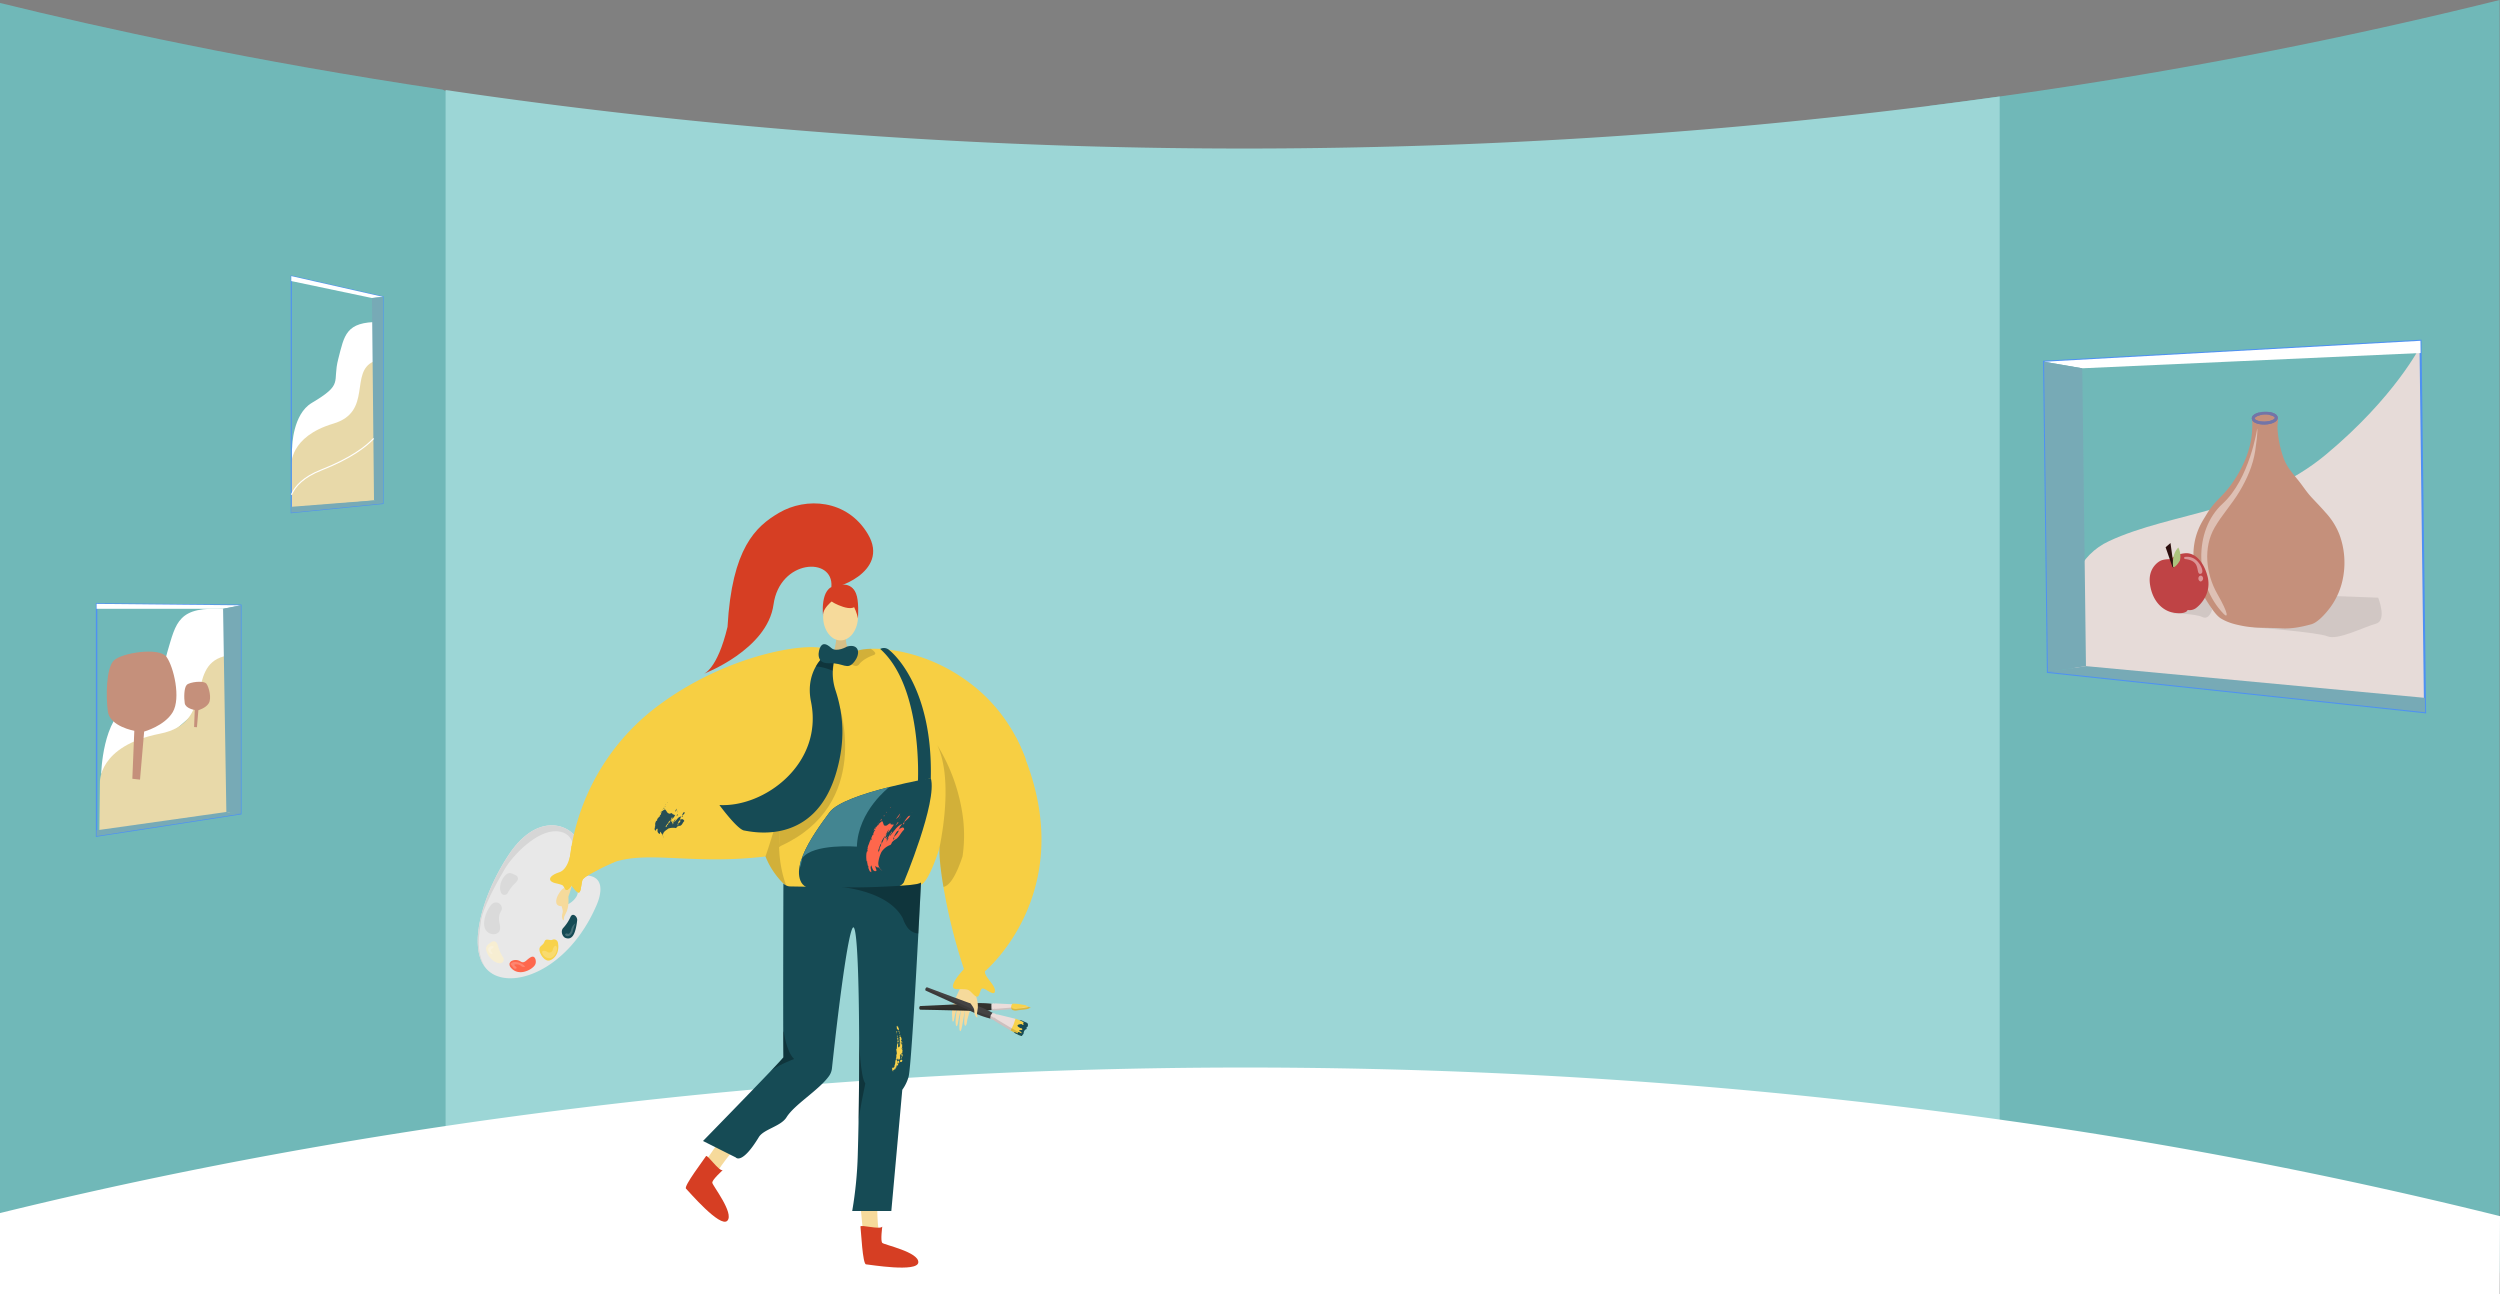 <svg xmlns="http://www.w3.org/2000/svg" xmlns:xlink="http://www.w3.org/1999/xlink" width="1366" height="707.17" viewBox="0 0 1366 707.17"><rect x="0" y="0" width="1366" height="707.17" fill="#808080" stroke="none"/><defs><style>.a,.ab,.ag,.ai,.ak,.an,.as{fill:none;}.b{fill:#70b8b8;}.c{fill:#9cd6d6;}.ao,.d,.h{fill:#fff;}.e,.g{fill:#f6da9b;}.f{fill:#d63e23;}.g{fill-rule:evenodd;}.h{opacity:0.2;}.i{fill:#e8e8e8;}.j{fill:#164b55;}.k{fill:#f8d24b;}.l{fill:#fe674c;}.m{fill:#f7eed2;}.n{opacity:0.06;}.o{clip-path:url(#a);}.p{fill:#d6d6d6;}.q{fill:#33322e;}.r{fill:#ebdddb;}.s{fill:#ca7740;}.t{fill:#e5d7d1;opacity:0.31;mix-blend-mode:overlay;isolation:isolate;}.u,.w{opacity:0.13;}.v{fill:#444343;}.x{fill:#d6bf87;}.y{fill:#f7cf43;}.z{fill:#438591;}.aa{opacity:0.15;}.ab{stroke:#f8d24b;stroke-linecap:round;stroke-linejoin:round;}.ac{fill:#274e55;}.ad,.ae{opacity:0.3;}.af{fill:#e8d9a9;}.ag,.ak,.as{stroke:#4e91f2;}.ag,.ai,.ak,.an,.as{stroke-miterlimit:10;}.ag,.ai{stroke-width:0.623px;}.ah{fill:#77aab6;}.ai{stroke:#fff;}.aj{fill:#c5907b;}.ak{stroke-width:0.797px;}.al{fill:#e6dbd8;}.am{fill:#d1c7c4;}.an{stroke:#7275a8;stroke-width:1.597px;}.ao{opacity:0.43;}.ap{fill:#bf4345;}.aq{fill:#2c0e0d;}.ar{fill:#acc37d;}.as{stroke-width:1.145px;}</style><clipPath id="a"><path class="a" d="M277.928,2981.036c-14.133,21.283-23.4,51.62-11.342,63.063s43.815.519,59.314-35.483c0,0,7.53-15.716-5.478-16.329s-.963-15.583-6.837-22.241S292.059,2959.755,277.928,2981.036Zm37.156,18.168c2.231,3.051-1.607,7.128-4.147,8.473-1.546.82-4.483,2.018-6.132.845s-1.026-4.535,1.684-7.934S313.96,2997.666,315.084,2999.2Z"/></clipPath></defs><g transform="translate(0 -2513.915)"><path class="b" d="M0,2515.535v705.55l.04-.01,242.19-67.58,1.24-.24,31.75-6.02-.07-22.59-1.56-535.5-30.12-25.56-1.79-.74C137.8,2547.345,55.69,2529.215,0,2515.535Z"/><path class="b" d="M1049.71,2578.555l15.68,543.41.37,12.96,26.87,6.66,273.17,67.74v-695.41a2644.974,2644.974,0,0,1-273.17,52.72q-18.765,2.625-38.35,5.11Z"/><path class="c" d="M243.47,2563.1v596.43h849.16v-592.9q-18.765,2.625-38.35,5.11a2967.371,2967.371,0,0,1-303.27,22.49A2992.68,2992.68,0,0,1,243.47,2563.1Z"/><path class="d" d="M0,3176.735v44.35l.04-.01H1365.83l.17-42.66c-.07-.02-.13-.03-.2-.05a2639.663,2639.663,0,0,0-270.5-52.34c-.88-.13-1.77-.25-2.67-.38q-8.2-1.155-16.56-2.27h-.01q-5.3-.72-10.67-1.41-36.315-4.74-75.4-8.83c-72.92-7.57-152.85-13.1-238.98-15.1a3023.356,3023.356,0,0,0-305.62,8.34q-9.915.765-19.68,1.6-12.63,1.065-25.01,2.23c-1.78.16-3.56.33-5.33.5-1.08.1-2.16.2-3.24.31-.46.04-.92.09-1.38.13-40.8,3.95-79.39,8.54-115.6,13.5q-16.155,2.2-31.68,4.53C138.74,3144.715,56.01,3162.975,0,3176.735Z"/><path class="e" d="M400.683,3142.463s-13.294,15.5-11.391,19.183c3.383,6.636,17.839,31.187-3.5,10.554-12.24-9.074-9.2-10.96-7.532-13.319,1.363-1.927,11.519-16.714,15.19-22.061l1.319-1.921Z"/><path class="f" d="M385.76,3145.638c.725-1.14,6.948,8.284,9.129,7.66,0,0-5.851,5.295-5.724,6.821s12.155,16.735,8.242,20.813-21.224-16.235-22.578-17.545S384.335,3147.878,385.76,3145.638Z"/><path class="g" d="M313.735,2991.507c-.294.789-1.681,10.516-4.232,14.332s-6.7,9.245-7.67,11.5c-1.135,2.653-2.433,2.5-1.367-.749a45.055,45.055,0,0,1,2.982-6.953c.274-.367-1.29,2.2-2.807,5.135-1.613,3.122-3.21,6.631-3.794,6.378-1.131-.491,3.034-9.872,3.987-11.348a44.067,44.067,0,0,0-2.466,3.927c-1.021,1.847-1.949,4.159-2.579,4.251-.992.145.714-5.229,2.979-8.978-.062-.147-1.115.8-3.506,5.436-.24.466-1.236,1.339-.782-.455.956-3.776,1.089-5.47,4.192-9.551,3.025-3.98,7.3-7.616,8.624-11.167Z"/><path class="h" d="M314.257,3015.129a5.362,5.362,0,0,0-2.287,3.409c-.432,1.6-1.134,2.659-2.019,2.2s-2.114.6-.634,1.236,3.163-.882,3.507-2.573A29.561,29.561,0,0,1,314.257,3015.129Z"/><path class="i" d="M312.083,2998.044a2.172,2.172,0,0,1,.26.01,1.491,1.491,0,0,1,.21.02c-.07-.09-.12-.17-.16-.23-.06-.09-.09-.13-.09-.13S312.223,2997.844,312.083,2998.044Zm-45.5,46.06c12.06,11.44,43.82.51,59.32-35.49,0,0,7.27-15.17-4.83-16.28-.21-.02-.43-.04-.65-.05-10.1-.47-5.1-9.6-5.1-16.77a7.927,7.927,0,0,0-1.74-5.47l-.02-.02c-5.88-6.64-21.51-10.25-35.64,11.01C263.793,3002.314,254.533,3032.654,266.583,3044.1Zm49.15-42.61c-.17,2.54-2.86,5.16-4.8,6.18q-.165.09-.36.18a10.787,10.787,0,0,1-3.23,1.09,4.6,4.6,0,0,1-.52.06,3.129,3.129,0,0,1-2.02-.48c-1.64-1.17-1.02-4.54,1.69-7.94a6.448,6.448,0,0,1,1.95-1.66,6.816,6.816,0,0,1,3.64-.88,2.172,2.172,0,0,1,.26.01,1.491,1.491,0,0,1,.21.02,3.6,3.6,0,0,1,2.53,1.13A3.276,3.276,0,0,1,315.733,3001.494Z"/><path class="j" d="M315.372,3016.79c.228-1.929-2.371-4.492-3.617-1.929a22.147,22.147,0,0,1-3.969,6.041c-1.727,1.854-.35,4.919,1.131,5.477C312.5,3027.728,314.444,3024.663,315.372,3016.79Z"/><path class="k" d="M304.851,3028.992a2.174,2.174,0,0,0-3.012-1.592c-1.333.708-3.586-1.172-4.342,1.053s-2.99,2.181-2.751,4.562,2.656,5.816,4.907,5.76S306.09,3035.4,304.851,3028.992Z"/><path class="l" d="M291.909,3041.733a4.7,4.7,0,0,0,.584-.932c.739-1.576.013-5.158-2.392-3.912-2.6,1.346-3.484,3.975-5.916,2.208a4.911,4.911,0,0,0-4.276-.277,2.367,2.367,0,0,0-1.513,1.634,2.93,2.93,0,0,0,.908,2.381c2.162,2.443,5.36,2.8,8.3,1.669A10.26,10.26,0,0,0,291.909,3041.733Z"/><path class="h" d="M314.388,3018.454a5.359,5.359,0,0,0-2.286,3.41c-.433,1.6-1.135,2.658-2.02,2.2s-2.113.6-.634,1.236,3.163-.882,3.508-2.573A29.462,29.462,0,0,1,314.388,3018.454Z"/><path class="h" d="M304.081,3031.1c.977,1.825-1.015,6.5-4.013,6.369s-4.232-3.09-3.755-3.67,1.711-.506,2.872.334a1.968,1.968,0,0,0,2.842-1.143C301.986,3032.234,303.346,3029.726,304.081,3031.1Z"/><path class="m" d="M272.836,3040.234a2.137,2.137,0,0,0,1.663-.421,2.089,2.089,0,0,0,.442-2.714,20.813,20.813,0,0,1-2.541-5.313c-.392-1.365-.771-3.448-2.541-3.564a3.561,3.561,0,0,0-2.174,1.055,6.422,6.422,0,0,0-1.627,1.406,3.183,3.183,0,0,0-.364,2.417C266.36,3036.272,269.465,3039.837,272.836,3040.234Z"/><path class="n" d="M273.672,3001.473a2.136,2.136,0,0,0,1.163,1.261,2.09,2.09,0,0,0,2.6-.906,20.822,20.822,0,0,1,3.457-4.768c1.013-1,2.663-2.323,1.92-3.934-.345-.749-1.216-1.061-1.964-1.408a6.461,6.461,0,0,0-2.012-.758,3.18,3.18,0,0,0-2.3.833C274.064,2993.891,272.413,2998.322,273.672,3001.473Z"/><path class="n" d="M271.245,3024.12c1.628-.86,2.578-1.788,1.65-6.073s.991-6.194,1.237-7.06a3.225,3.225,0,0,0-5.808-2.559c-2.734,3.311-5.121,9.907-3.006,13.459A5.058,5.058,0,0,0,271.245,3024.12Z"/><g class="o"><path class="p" d="M320.434,2990.154s-6.419-.54-6.558-5.1,1.293-16.334-9.631-16.937-23.965,13.124-28.324,20.422-12.563,22.154-13.221,29.306-6.2,25.775,15.808,35.365L238,3029.192s34.953-56.8,35.383-57.349,26.708-16.421,28.037-16.439,18.766,10.032,19.82,12.736S320.434,2990.154,320.434,2990.154Z"/></g><path class="h" d="M280.779,3039.588c-.7.059-2.435.914-1.442,1.668s1.3,2.5,2.655,1.881-2.237-1.958-.457-2.267a4.144,4.144,0,0,1,3.517,1.1c.251.346,2.249.559,1.642-.166A7.343,7.343,0,0,0,280.779,3039.588Z"/><path class="h" d="M268.719,3035.283c-1.064-.066-2.574-2.208-1.7-3.485s2.5-1.016,2.626-.65-.242.887-.925,1.168a1.014,1.014,0,0,0-.27,1.555C268.789,3034.057,269.519,3035.333,268.719,3035.283Z"/><path class="g" d="M310.541,3003.845s.72,5.564-1.495,9.36c-1.317,2.257-.774,2.619-.9,3.084-.421,1.54-1.637-1.267-.8-3.409.683-1.741-1.057-4.433-.884-5.672s1.272-4.477,2.1-4.834S310.541,3003.845,310.541,3003.845Z"/><path class="g" d="M532.222,3044.011c-.052.841,1.457,10.549.13,14.943s-3.718,10.8-3.984,13.237c-.312,2.869-1.6,3.1-1.526-.318a45.043,45.043,0,0,1,.826-7.52c.155-.431-.594,2.479-1.188,5.73-.633,3.457-1.137,7.279-1.769,7.208-1.226-.14.023-10.328.505-12.017a44.076,44.076,0,0,0-1.214,4.475c-.439,2.064-.652,4.546-1.227,4.818-.907.428-.842-5.211.231-9.457-.1-.122-.832,1.094-1.768,6.222-.094.516-.792,1.642-.881-.206-.186-3.891-.553-5.551,1.225-10.359,1.733-4.689,4.759-9.413,4.993-13.2Z"/><path class="q" d="M541.567,3062.334l.329.006.027,1.533h0v.222l.005.235h0l.011,1.428-.328.014a49.31,49.31,0,0,1-8.523.591c-2.953-.259-30.141-.761-30.141-.761s-.4.02-.564-.537a1.408,1.408,0,0,1-.012-.9c.145-.561.551-.551.551-.551s27.165-1.209,30.111-1.544A53.2,53.2,0,0,1,541.567,3062.334Z"/><path class="r" d="M542.169,3062.344a.111.111,0,0,0,.179.056.915.915,0,0,1,.755-.282c.226,0,.354.413.515.2s.676-.116.676-.116,8.609.45,8.779.428.145.1.145.1c.01.291.016,1.108.017,1.251,0,.125.019.912.017,1.206,0,0,.029.126-.143.109s-8.766.706-8.766.706-.511.114-.678-.1-.284.208-.51.211a.914.914,0,0,1-.762-.262.111.111,0,0,0-.178.06.38.38,0,0,1-.345.218,11.181,11.181,0,0,1-.111-1.794h0s0-.078,0-.2,0-.2,0-.2h0a11.205,11.205,0,0,1,.064-1.8A.385.385,0,0,1,542.169,3062.344Z"/><path class="s" d="M563.427,3066.795c.149-.056.061-.083,0,0Z"/><path class="k" d="M553.358,3062.3a2.31,2.31,0,0,0-.295,3.335,3.92,3.92,0,0,0,2.785.338c1.9-.3,4.962-.481,5.748-.811a7.868,7.868,0,0,0,1.75-.939l.006-.008a1.523,1.523,0,0,1-.269.067.83.83,0,0,1-.724-.128.7.7,0,0,0-.069-.027c-.134-.051-.312-.134-.493-.22-.213-.1-.431-.208-.581-.267a2.129,2.129,0,0,0-.71-.082s-.1-.171.29-.176a4.318,4.318,0,0,1,.569.02,7.42,7.42,0,0,1-.835-.2c-.209-.079-1.851-.35-3.283-.567A22.748,22.748,0,0,0,553.358,3062.3Z"/><path class="t" d="M553.5,3064.445c.227.277,1.429.345,2.771.468a15.728,15.728,0,0,0,3.9-.443,5.875,5.875,0,0,0,1.654-.491c-.02-.01-.044-.018-.068-.028-.135-.05-.312-.134-.493-.219-.756.16-2.4.475-3.521.77A16.894,16.894,0,0,1,553.5,3064.445Z"/><path class="a" d="M541.567,3062.334l.213,0c.009-.122.021-.2.038-.2a.385.385,0,0,1,.351.209.111.111,0,0,0,.179.056.915.915,0,0,1,.755-.282c.226,0,.354.413.515.2s.676-.116.676-.116,7.771.406,8.692.428a.861.861,0,0,1,.372-.324,22.748,22.748,0,0,1,3.889.338c1.432.217,3.074.488,3.283.567a7.42,7.42,0,0,0,.835.2,4.318,4.318,0,0,0-.569-.02c-.39.005-.29.176-.29.176a2.129,2.129,0,0,1,.71.082c.15.059.368.166.581.267.181.086.359.169.493.22a.7.7,0,0,1,.069.027.83.83,0,0,0,.724.128,1.523,1.523,0,0,0,.269-.067l-.006.008a7.868,7.868,0,0,1-1.75.939c-.786.33-3.851.508-5.748.811a3.92,3.92,0,0,1-2.785-.338,2.769,2.769,0,0,1-.228-.325c-1.49.1-8.492.691-8.492.691s-.511.114-.678-.1-.284.208-.51.211a.914.914,0,0,1-.762-.262.11.11,0,0,0-.177.06.383.383,0,0,1-.346.218.975.975,0,0,1-.058-.369l-.2.008a49.31,49.31,0,0,1-8.523.591c-2.953-.259-30.141-.761-30.141-.761s-.4.02-.564-.537a1.408,1.408,0,0,1-.012-.9c.145-.561.551-.551.551-.551s27.165-1.209,30.111-1.544A53.2,53.2,0,0,1,541.567,3062.334Z"/><path class="a" d="M563.352,3064.219c.061-.083.149-.056,0,0Z"/><path class="p" d="M552.824,3064.6"/><path class="u" d="M502.359,3064.194c.16.557.565.536.565.536s27.188.5,30.141.761a49.226,49.226,0,0,0,8.522-.59l.2-.009a.971.971,0,0,0,.057.37.386.386,0,0,0,.346-.218.111.111,0,0,1,.177-.061.913.913,0,0,0,.762.262c.226,0,.344-.422.51-.21s.679.1.679.1,7-.589,8.491-.692a2.721,2.721,0,0,0,.228.326,3.929,3.929,0,0,0,2.786.338c1.9-.3,4.961-.481,5.747-.811.172-.072.35-.152.522-.234.067.03.129.056.184.077.024.01.048.017.068.027a.831.831,0,0,0,.724.129,1.585,1.585,0,0,0,.27-.068l-.006.008a7.9,7.9,0,0,1-1.751.939c-.786.331-3.85.509-5.747.811a3.919,3.919,0,0,1-2.785-.338,2.846,2.846,0,0,1-.229-.325c-1.489.1-8.491.691-8.491.691s-.511.114-.678-.1-.285.208-.51.211a.915.915,0,0,1-.763-.262.11.11,0,0,0-.177.061.386.386,0,0,1-.346.218,1,1,0,0,1-.057-.37l-.2.009a49.253,49.253,0,0,1-8.522.59c-2.953-.259-30.141-.761-30.141-.761s-.4.02-.564-.537a1.77,1.77,0,0,1-.081-.449,1.793,1.793,0,0,1,.066-.441Z"/><path class="v" d="M542.279,3067.3l.3.133-.571,1.4h0l-.085.2-.088.215h0l-.546,1.3-.3-.115a48.761,48.761,0,0,1-7.974-2.781c-2.583-1.385-27.095-12.427-27.095-12.427s-.376-.139-.3-.707a1.71,1.71,0,0,1,.1-.44,1.731,1.731,0,0,1,.238-.384c.35-.453.715-.286.715-.286s25.158,9.477,27.965,10.319A52.69,52.69,0,0,1,542.279,3067.3Z"/><path class="k" d="M555.175,3070.684c-.524-.131-1.207-.244-1.207-.244l-2.2,6.266s1.813.961,2.119,1.2a39.816,39.816,0,0,0,3.663,1.819c.279.088.332.285.663-.19.063-.09.135-.2.222-.345.013-.022.027-.045.038-.068a8.708,8.708,0,0,0,.758-1.658l-1.159-.478,1.237.342s.336-.846.414-1-.339-.547-.731-.708-1.685-.442-1.771-.52a16.454,16.454,0,0,1,1.963.43c.286.084.754.277.754.277s.117-.29.267-.652h0c.048-.117.1-.242.152-.368.2-.483.4-.971.437-1.054a2.8,2.8,0,0,0,.11-.684s-1.443-.7-1.931-.916S555.7,3070.815,555.175,3070.684Z"/><path class="r" d="M553.78,3073.767c0,.006.006.01,0,.014s-.022.05-.043.095-.029.081-.036.1-.006.006-.013.007c-.342.718-1.464,2.986-1.464,2.986s-1.592-.921-1.811-1.058-5.308-3.19-5.795-3.483a10.869,10.869,0,0,1-1.53-1.068c-.277-.274-.1-.073-.659-.18a1.547,1.547,0,0,1-.838-.61,1.141,1.141,0,0,1-.562-.083,11.834,11.834,0,0,1,.276-1.72l.017-.042a11.878,11.878,0,0,1,1.019-1.413,1.141,1.141,0,0,1,.457.337,1.548,1.548,0,0,1,1.023.16c.475.322.205.336.595.337a10.952,10.952,0,0,1,1.838.324c.551.136,6.312,1.564,6.563,1.622s2.029.529,2.029.529S554.044,3073.017,553.78,3073.767Z"/><path class="t" d="M555.857,3077.518s1.411,1.221,2.355,2.022c.063-.09.135-.2.222-.345.013-.022.027-.045.038-.068Z"/><path class="a" d="M558.973,3072.135c.488.217,1.931.916,1.931.916a2.8,2.8,0,0,1-.11.684c-.038.083-.24.571-.437,1.054-.054.126-.1.251-.152.368h0c-.15.362-.267.652-.267.652s-.468-.193-.754-.277a16.454,16.454,0,0,0-1.963-.43c.086.078,1.38.358,1.771.52s.807.553.731.708-.414,1-.414,1l-1.237-.342,1.159.478a8.708,8.708,0,0,1-.758,1.658c-.011.023-.025.046-.038.068-.087.142-.159.255-.222.345-.331.475-.384.278-.663.19a39.816,39.816,0,0,1-3.663-1.819c-.206-.164-1.094-.653-1.653-.955l-.006.011-.329-.191-.131-.07,0-.005c-.488-.283-1.209-.7-1.352-.792-.219-.136-5.308-3.19-5.795-3.483a10.869,10.869,0,0,1-1.53-1.068c-.277-.274-.1-.073-.659-.18a1.547,1.547,0,0,1-.838-.61,1.141,1.141,0,0,1-.562-.083.059.059,0,0,1-.009-.03l-.044-.016a48.761,48.761,0,0,1-7.974-2.781c-2.583-1.385-27.095-12.427-27.095-12.427s-.376-.139-.3-.707a1.71,1.71,0,0,1,.1-.44,1.731,1.731,0,0,1,.238-.384c.35-.453.715-.286.715-.286s25.158,9.477,27.965,10.319a52.69,52.69,0,0,1,7.652,3.563l.05.022.016-.008a.591.591,0,0,1,.2.107l.026.012,0,.006c.121.087.238.19.229.213a1.537,1.537,0,0,1,1.023.159c.475.322.205.336.595.337a10.952,10.952,0,0,1,1.838.324c.551.136,6.312,1.564,6.563,1.622.2.047,1.4.361,1.851.482.167.034.342.072.5.112C555.7,3070.815,558.485,3071.917,558.973,3072.135Z"/><g class="w"><path d="M559.661,3076.188l-1.075-.445.9.25A1.076,1.076,0,0,1,559.661,3076.188Z"/><path d="M560.215,3075.13l-.026.065v0c-.149.361-.267.651-.267.651h0C560.012,3075.614,560.15,3075.276,560.215,3075.13Z"/><path d="M559.507,3074.375c-.391-.161-1.686-.441-1.771-.519a16.7,16.7,0,0,1,1.962.429c.277.082.724.265.752.277l-.109.265c-.035.08-.067.159-.1.237C560.28,3074.9,559.883,3074.531,559.507,3074.375Z"/><path d="M560.8,3073.705a.376.376,0,0,1-.026.068l-.048.113Z"/><path d="M506.426,3053.984s24.512,11.042,27.1,12.426a48.7,48.7,0,0,0,7.975,2.782l.043.016a.049.049,0,0,0,.01.03,1.135,1.135,0,0,0,.561.083,1.551,1.551,0,0,0,.838.61c.563.106.383-.094.659.18a10.929,10.929,0,0,0,1.531,1.068c.486.293,5.576,3.347,5.795,3.483.142.089.863.508,1.351.792l0,0,.131.07.33.191.005-.011c.559.3,1.448.791,1.653.955a40.063,40.063,0,0,0,3.663,1.819c.279.087.332.285.663-.19.063-.09.136-.2.222-.345.014-.023.027-.045.039-.068.076-.129.145-.256.21-.379l.016.007a8.758,8.758,0,0,1-.757,1.657c-.012.023-.025.046-.039.068-.086.142-.159.255-.222.345-.331.475-.384.278-.663.19a39.816,39.816,0,0,1-3.663-1.819c-.205-.164-1.094-.653-1.653-.955l-.005.011-.33-.191-.131-.07,0,0c-.488-.283-1.209-.7-1.351-.791-.219-.137-5.309-3.191-5.795-3.483a11.011,11.011,0,0,1-1.531-1.068c-.276-.275-.1-.074-.659-.181a1.552,1.552,0,0,1-.838-.61,1.121,1.121,0,0,1-.561-.083c-.005,0-.008-.014-.01-.03l-.043-.016a48.76,48.76,0,0,1-7.975-2.781c-2.583-1.385-27.1-12.427-27.1-12.427s-.376-.139-.3-.707a1.387,1.387,0,0,1,.34-.824.981.981,0,0,1,.192-.191A.537.537,0,0,0,506.426,3053.984Z"/><path d="M559.714,3076.317a.109.109,0,0,1-.008.052c-.013.026-.034.074-.059.132C559.676,3076.425,559.7,3076.363,559.714,3076.317Z"/><path d="M559.443,3077c-.082.2-.151.376-.151.376l-.024-.007C559.333,3077.234,559.392,3077.11,559.443,3077Z"/></g><path class="j" d="M557.164,3071.407s2.554.949,2.106,1.46-.132.542.057.769-.135.17-.483.262-.32-.515-.987-.407a7.575,7.575,0,0,0-1.136.2c-1.8.651.111,1.56.661,1.883s1.183.095,1.09.45.57.536-.28.678-1.072-.221-1.231.344c-.1.352.428.266.829.63s.668.977.274.811-.562-.282-.933-.438-.446-.443-.787-.106-.045.762-.822.389a5.98,5.98,0,0,0-1.039-.43s-.716.018-.306.238a4.834,4.834,0,0,0,1.325.752c1.186.505,1.02.672,1.49.714s.826.416,1.189.393.324-.385.652-.723a1.265,1.265,0,0,0,.508-1.009,2.933,2.933,0,0,1,.385-1.152s.235-.383.259-.407c.5-.5.724-.084,1-.835.089-.242-.277-.5.084-.757s.542-.07.578-.846a1.719,1.719,0,0,0-.126-1.065c-.219-.537-1.608-.863-2.175-1.2S557.2,3070.982,557.164,3071.407Z"/><path class="g" d="M532.763,3056.744s2.311,5.112,1.3,9.39c-.6,2.542.024,2.73.038,3.211.047,1.6-1.935-.734-1.755-3.028.146-1.865-2.3-3.932-2.5-5.168s-.089-4.653.6-5.236S532.763,3056.744,532.763,3056.744Z"/><path class="e" d="M479.309,3172.1s-.218,20.421,3.605,22.017c6.857,2.909,33.712,12.424,4.1,10.333-15.209.917-14.093-2.481-14.331-5.361-.194-2.352-1.919-20.208-2.544-26.663-.14-1.446-.225-2.32-.225-2.32Z"/><path class="x" d="M462.15,2860.418s-.792,8.838,4.66,13.726-12.564,0-12.564,0,3.353-8.465,2.6-13.726S462.15,2860.418,462.15,2860.418Z"/><ellipse class="e" cx="9.531" cy="13.004" rx="9.531" ry="13.004" transform="translate(449.744 2837.837)"/><path class="y" d="M307.766,2997.96a7.122,7.122,0,0,1,1.06,1.651c1.129,1.976,3.472-1.9,3.472-1.9s2.919,4.266,4.048,3.882,1.129-4.1,1.88-6.753c.347-1.209,4.107-3.4,8.107-5.444a38.655,38.655,0,0,1,9.949-4.66.019.019,0,0,1,.011,0c19.18-5.9,43.137,1.794,81.97-2.85h.006v0a42.965,42.965,0,0,0,11.462,16.33c.271.23.548.437.815.634,11.169,5.327,65.5,1.353,72.7-1.544,3.244-1.311,7.185-10.786,10.567-21.337,4.128-12.863,7.43-27.324,7.628-30.514.335-5.363-6.136-67.733-43.335-75.014a38.691,38.691,0,0,0-10.061-.608s-.351.208-.964.49a18.743,18.743,0,0,1-3.957,1.343,11.593,11.593,0,0,1-10.386-2.243c-6.493-5.608-51.926.368-90.807,28.394a122.238,122.238,0,0,0-49.63,78.338c-.372,2.088-.665,4.027-.884,5.8a.032.032,0,0,1-.005.021,79.054,79.054,0,0,0-.751,11.51S309.14,2995.611,307.766,2997.96Z"/><path class="y" d="M560.291,2928.6c.005-.122.005-.25.011-.394-.224-.57-.448-1.14-.671-1.7-.3-.746-.613-1.486-.927-2.21a.019.019,0,0,1-.005-.011c0-.005-.006-.011-.006-.021a90.157,90.157,0,0,0-22.141-31.643c-22.295-20.2-47.712-24.655-60.82-24.2-4.532.155-7.6.9-8.548,1.769a.458.458,0,0,0-.107.138c-.49.8-.277,3.489.426,7.446,3.712,20.969,21.15,77.555,21.15,77.555a94.129,94.129,0,0,0,24.917,20.511c.079.048.159.091.239.134a103.359,103.359,0,0,0,12.128,5.864,108.212,108.212,0,0,0,40.005,8.074Z"/><path class="y" d="M515.494,2998.535a305.507,305.507,0,0,0,11.206,44.878s-10.509,10.983-3.75,10.972,5.96-.01,9.246,3.164,2.861-2.556,4.352-3.43,6.722,4.74,7.084,1.364-6.029-7.936-5.412-10.914c0,0,56.091-46.759,16.986-127.6l-29.348,41.5-12.287,17.374C512.9,2978.54,513.565,2987.126,515.494,2998.535Z"/><path class="j" d="M384.122,3137.352l17.907,8.991s3.249,4.287,12.581-11.079c2.657-4.383,12.026-5.869,15.121-10.828,4.426-7.116,17.614-14.748,23.238-22.567a8.875,8.875,0,0,0,1.609-4.24s.005-.016.005-.021c4.288-39.974,9.672-79.787,11.979-76.826,1.9,2.434,2.759,29.646,2.876,60.581v.032c.058,15.313-.064,31.536-.336,46.119v.032c-.112,6.046-.25,11.809-.41,17.108a216.726,216.726,0,0,1-3.047,30.961H487.02l5.986-66.226a22.879,22.879,0,0,0,3.43-7.068c1.215-4.372,3.75-48.378,5.358-78.354.815-15.185,1.4-26.769,1.444-27.781.005-.048.005-.075.005-.075-.8.874-5.347,1.449-11.824,1.822-18.36,1.054-52.2.474-60.037.319a5.872,5.872,0,0,1-3.334-1.539s-.171,52.778-.091,81.044c.016,5.949.048,10.812.091,13.869v.006c-.2.383-3.026,3.414-7.159,7.755a.172.172,0,0,0-.042.048C408.378,3112.51,384.122,3137.352,384.122,3137.352Z"/><path class="j" d="M437.889,2996.164c5.609,9.763,50.9,7.532,55.888,0,0,0,18.552-44.25,14.813-57.1,0,0-10.632,1.838-22.664,4.879-13.416,3.388-28.569,8.277-32.639,13.784-4.623,6.259-11.248,15.308-14.609,23.659,0,.006,0,.006-.006.011-.314.788-.6,1.571-.857,2.344s-.469,1.517-.655,2.263v.016C436.222,2989.847,436.276,2993.352,437.889,2996.164Z"/><path class="j" d="M485.926,2869.164s23.815,17.976,22.664,69.9l-7.047,2.27s2.855-51.945-20.6-72.84A4.294,4.294,0,0,1,485.926,2869.164Z"/><path class="z" d="M438.672,2981.4c-.1.5-.2.969-.3,1.417,5.8-8.16,29.832-6.306,29.832-6.306.639-19.638,17.72-32.565,17.72-32.565-13.416,3.388-28.569,8.277-32.639,13.784-4.623,6.259-11.248,15.308-14.609,23.659C438.678,2981.4,438.678,2981.4,438.672,2981.4Z"/><path class="z" d="M438.374,2982.817a6.336,6.336,0,0,0-.559.927,6.483,6.483,0,0,0-.655,2.263v.016C436.787,2989.618,437.362,2987.509,438.374,2982.817Z"/><path class="aa" d="M418.268,2981.885v0a42.972,42.972,0,0,0,11.462,16.33c-7.392-20-2.536-37.853-2.2-49.885-1.7,11.6-9,32.783-9.262,33.528A.087.087,0,0,0,418.268,2981.885Z"/><path class="aa" d="M513.571,2975.84c-.671,2.7-.006,11.286,1.923,22.695,2.673-.533,6.242-4.1,10.444-16.7a79,79,0,0,0-.08-23.371,100.457,100.457,0,0,0-13.709-37.374C519.925,2937.72,515.7,2965.065,513.571,2975.84Z"/><path class="d" d="M492.021,3085.939c.211-.146.3-.474-.06-.47a.636.636,0,0,0,.613-.226c-.238,0-.171-.2-.151-.324.169.106.2.251.252.542-.519.258.263.819-.31,1.057C492.246,3086.336,491.885,3086.156,492.021,3085.939Z"/><path class="d" d="M490.467,3084.753l.142-.038-.226.449C490.5,3085.074,490.634,3084.768,490.467,3084.753Z"/><path class="k" d="M490.837,3083.3c-.26.044-.413-.183-.652-.175.524,0,.1-.36.165-.558l.4-.087c.294.185.174.674.217,1.085Z"/><path class="d" d="M490.534,3082.932l.256-.134C490.723,3082.907,490.687,3083.158,490.534,3082.932Z"/><path class="d" d="M491.951,3083.189c.039.324-.175-.193-.256.134C491.762,3083.213,491.779,3083.086,491.951,3083.189Z"/><path class="k" d="M491.117,3081.851c-.058.23-.11.46-.173.69l-.181-.279Z"/><path class="k" d="M490.258,3081.838a.172.172,0,0,0,.292.093c-.325-.234.117-.4-.16-.617l-.128.221c-.335-.019.327-.463-.267-.431.409-.308.514.2.8-.187a1.386,1.386,0,0,0,.156.924c-.124-.084-.1-.12-.206-.241-.01.216-.181.51-.212.761C490.141,3082.234,490.486,3082.041,490.258,3081.838Z"/><path class="k" d="M490.139,3080.758c-.037-.23-.068-.583.379-.666.329.23-.046.29-.23.407.076.067.116.3.348.194C490.538,3080.663,490.312,3080.855,490.139,3080.758Z"/><path class="k" d="M490.02,3079.857l.39-.187-.062.111h.286c-.07.023-.586.129-.542.357C489.868,3080.027,490.126,3079.974,490.02,3079.857Z"/><path class="k" d="M491.989,3079.706c-.205-.149-.093-.248.01-.436-.026.256.005.617-.155.7l.069-.023a2.189,2.189,0,0,1-.464.428C491.712,3080.1,491.269,3079.664,491.989,3079.706Z"/><path class="k" d="M492.04,3080.03l.222-.2Z"/><path class="k" d="M490.078,3079.14l.149.345-.126-.08Z"/><path class="k" d="M491.3,3079.5c-.071-.284.323.14.3-.129.041-.076.01.4-.179.428C491.347,3079.732,491.638,3079.513,491.3,3079.5Z"/><path class="k" d="M490.034,3078.912l.285-.308Z"/><path class="k" d="M489.8,3078.2l.209-.071c-.2-.268.073-.668-.4-.837.266.028.533-.158.63.084-.138.048-.128.137-.3.134.059.1.246.067.325.132-.218.2-.023.467-.221.626.04-.074-.009-.088-.038-.139-.349.332.562.329-.046.5C490.145,3078.511,489.719,3078.349,489.8,3078.2Z"/><path class="k" d="M491.251,3078.132l.1.245c.277-.095-.009-.307.248-.365.168,0,.265.25.375.151-.662.073-.012.346-.762.261-.066.33.413.076.4.421l-.349.117C491.413,3078.571,491.1,3078.523,491.251,3078.132Z"/><path class="k" d="M491.078,3077.172l-.226-.105.316.042c.015-.565-1.291-.783-1.142-1.13.382-.455-.278-.785-.252-1.214.25-.233.176.183.343.189.518-.111-.3-.175.126-.314.378-.066.449.4.7.558-.04.166-.158.174-.369.243.216.021.295.177.511.2-.268.36.311.487.02.843.3.079.034-.251.087-.146l.009.18-.049-.015c-.277.268.029.7.235.84-.107-.116-.354-.184-.433-.032l.345.095-.467.349C491.136,3077.492,490.466,3077.264,491.078,3077.172Z"/><path class="k" d="M491.709,3077.476c.2.363-.5-.009-.318.391l0-.435Z"/><path class="d" d="M490.729,3075.754l-.246-.163C490.962,3075.648,490.36,3075.994,490.729,3075.754Z"/><path class="d" d="M490.671,3075.074l-.422.138.228-.2Z"/><path class="k" d="M490.092,3074.508c.2-.16.4-.014.367.151C490.427,3074.517,490.231,3074.461,490.092,3074.508Z"/><path class="k" d="M489.745,3076.4a.263.263,0,0,0,.022.107Z"/><path class="k" d="M489.731,3076.334l.014.07A.207.207,0,0,0,489.731,3076.334Z"/><path class="k" d="M490.267,3083.849a.325.325,0,0,0-.025.144l.028-.142Z"/><path class="k" d="M490.87,3084.013c.273-.259-.655-.269-.461-.685a4.565,4.565,0,0,0-.139.523C490.7,3084.085,490.5,3083.665,490.87,3084.013Z"/><path class="k" d="M491.3,3080.525a.164.164,0,0,1,.012-.016C491.329,3080.484,491.316,3080.5,491.3,3080.525Z"/><path class="d" d="M489.843,3095.228l-.119-.01.126.244Z"/><path class="d" d="M489.632,3095.174l-.186-.409c-.1.757-.21,1.511-.331,2.264l.172-.053C489.5,3097.035,489.457,3095.086,489.632,3095.174Z"/><path class="d" d="M489.829,3095.084c.513-.171-.139-.387.235-.624-.25.159-.519.26-.413.448Z"/><path class="ab" d="M490.854,3094.415c-.085-.133.139-.26.072-.337C490.544,3094.085,490.815,3094.3,490.854,3094.415Z"/><path class="k" d="M492.324,3094.221a.1.1,0,0,0,.008-.058.41.41,0,0,1-.076.053Z"/><path class="k" d="M492.256,3094.216l-.17-.013A.144.144,0,0,0,492.256,3094.216Z"/><path class="k" d="M492.332,3094.163a.714.714,0,0,1,.193-.128l.02.056c.052-.069.2-.187.108-.231.016.149-.1.14-.34.122l-.011-.238C491.734,3093.737,492.315,3093.95,492.332,3094.163Z"/><path class="ab" d="M492.533,3093.431l-.345.214C492.492,3093.739,492.527,3093.522,492.533,3093.431Z"/><path class="k" d="M492.2,3093.043c-.1.048-.087.286-.222.131-.067.033-.058.08-.06.128C492,3093.15,492.372,3093.332,492.2,3093.043Z"/><path class="k" d="M491.914,3093.3a.141.141,0,0,0-.022.067A.119.119,0,0,0,491.914,3093.3Z"/><path class="ab" d="M490.265,3095.661a.136.136,0,0,0-.122-.029Z"/><path class="k" d="M491.888,3092.532l.005-.09a.19.19,0,0,1-.022.071Z"/><path class="k" d="M488.042,3099.532a1.208,1.208,0,0,1,.158-1.028c.4.068.138-.16.564-.125-.06.224.065-.2.221-.626s.326-.871.392-.676l-.2.086.435-.06c-.078-.235-.377-.577-.116-.7-.126-.058-.257,1.875-.376,1.784.474.242.806-2.51,1.022-2.558l-.253-.06c.308-.311.7-.493.913-.764l-.3-.1c.08.223-.137.259-.294.461.1-.369-.088-.456,0-.735.4.05.172.265.435-.073-.159-.121-.626.075-.508-.238-.07-.4.515-.265.581-.6l.131.244c.03-.124.137-.351-.07-.491a.565.565,0,0,1-.642.439c.1-.136-.024-.467.006-.59l-.288.052c-.254-.16.153-.2-.075-.4.174-.149.4.133.521.052-.093-.043-.218-.371-.023-.467.589.125-.209.362.35.613l-.08-.31c.6-.142-.049.482.431.423.628-.176-.545-.52.249-.669.135.152.112.6.329.563-.207-.177.22-.256.315-.471l-.253-.287c.2-.1.191-.007.3.09-.313-.416.131-1.047-.254-1.626.106-.321.263-.025.482-.161-.349-.2-.035-.473-.033-.655-.024-.055.334-.135.476-.076l-.244.447c.191-.011.5.073.446.236-.686-.156.382.674-.4.658l.356.017-.28.571-.047-.021c.117.007-.274.478-.152.813.126-.084.029-.637.4-.288.222-.226-.072-.681.108-1.11l.235.1c.372-.443-.034-1.083.063-1.592l-.335.136c-.116-.187-.375-.43-.087-.587-.027.218.165.115.308.082.193-.289.012-.732.155-1.132a.242.242,0,0,1-.12,0l.212-.418c-.048-.2-.239-.277-.454-.407.047-.072.046-.255.237-.181.017.04.034.08.015.1.365-.205-.1-.152.125-.415-.308.2-.429-.075-.738-.056.141-.31.547-.018.69-.054-.168-.385-.431-.438-.489-.82.19-.02.126.272.341.308-.051-.11-.03-.237.041-.256l.149.237a1.394,1.394,0,0,1-.127-1.225l.1.036-.007-.275-.355.1c.092-.147-.222-.3.062-.384l.025.054.113-.185-.351.19c-.147-.233.571-.56.508-.944-.48-.077-.16.663-.777.713-.1-.125-.206-.339-.043-.417.167.014.172.1.176.2.317-.336-.2-.83.333-1.049l.2.249c.059-.3-.593-.471-.24-.576l-.608.241c.3-.3.231-.68.448-.963.356-.016,0,.4.073.38l.253-.139c-.219-.429-.223-.119-.447-.636l.238-.012c-.368-.164.314-.656-.316-.458l.151.138-.286,0,.175-.611c-.211.067-.158-.227-.438-.137l.244-.233c-.41-.083-.468.428-.778.464-.187,0-.167-.106-.142-.157-.293.277.419.38.437.646l-.253.14.356-.019a.887.887,0,0,1-.436.257c.492.247-.081.545.035.936.2-.333.343.2.435.145.009.182-.613.636-.177.783.171.1.251-.224.334.027a.266.266,0,0,1-.4.174,5.536,5.536,0,0,0-.026,1.191l.235-.094c.2.249-.13.49-.388.619.1.035.026.054.166.016.39.321-.488.4-.4.92-.334-.035-.364-.267-.2-.429l-.38.038a2.425,2.425,0,0,1,.3-1.309l-.281.166c-.509-.311.495-.225-.088-.516.134-.218.2.156.357-.008-.111-.154-.656.042-.684-.215-.191.962-.157,2.054-.253,3.057-.071.017-.1-.036-.119-.089-.265.166-.055.954.06,1.713s.185,1.488-.319,1.5c.141.059.313-.094.282.118a.428.428,0,0,1-.309.005c.5.572-.107,1.254.2,1.926-.165-.027-.268.109-.386.1.368.253-.078.6.124.823l-.186-.083-.057.652c-.073.013-.068-.076-.089-.131-.1.134.11.186.275.215l-.445.25c.6.921-.58,1.861-.274,2.881-.344.1-.5.212-.567.451l-.083-.133c-.306.213.164.037,0,.23-.226.116-.5-.022-.293-.192-.1-.136-.219-.076-.309,0A3.2,3.2,0,0,0,488.042,3099.532Z"/><path class="l" d="M494.2,2962.893c1.114-.792,2.047-1.8,3-2.612l-1.137.978a5.518,5.518,0,0,0,1.317-1.722c-.381-.058-.567.462-.941.251a18.6,18.6,0,0,0-3.115,4.5C494.478,2964.446,493.827,2963.224,494.2,2962.893Z"/><path class="l" d="M498.523,2957.777c-.142.121-.277.243-.407.366A1.054,1.054,0,0,0,498.523,2957.777Z"/><path class="l" d="M483.525,2969.54a2.662,2.662,0,0,0-.448.461A1.938,1.938,0,0,0,483.525,2969.54Z"/><path class="l" d="M490.916,2963.041a1.8,1.8,0,0,0-.357.12q-.745,1.028-1.424,2.14C489.665,2964.523,490.633,2964.059,490.916,2963.041Z"/><path class="l" d="M490.908,2961.778a5.318,5.318,0,0,0,1.4-2.219A9.628,9.628,0,0,1,490.908,2961.778Z"/><path class="l" d="M475.9,2973.168a.356.356,0,0,0-.193-.041.264.264,0,0,1-.125.03c-.072.409-.12.827-.171,1.237.078-.075.253-.1.3-.191C475.771,2973.754,475.457,2973.508,475.9,2973.168Z"/><path class="l" d="M483.682,2969.361l.049.006.172-.143-.006-.035A1.08,1.08,0,0,0,483.682,2969.361Z"/><path class="l" d="M476.075,2972.689a1.914,1.914,0,0,1-.361-.227l-.13.69a.753.753,0,0,1,.124-.025C475.868,2973.036,475.828,2972.758,476.075,2972.689Z"/><path class="l" d="M477.5,2967.587c.086-.117.416-.058.517-.073a5.307,5.307,0,0,1,.2-1.28c.1-.012.191-.126.4-.148a1.968,1.968,0,0,1-.12-.4q-.39.609-.747,1.266c-.243.43-.474.886-.693,1.362A4.439,4.439,0,0,0,477.5,2967.587Z"/><path class="l" d="M476.108,2990.53a9.657,9.657,0,0,0-.318-1.905,2.379,2.379,0,0,1,.275-1.9c.479,1.381.893,3.212,2.252,3.192.677-.008.644-.421.451-.965a5.715,5.715,0,0,1-.475-1.743l.287.251c-.144-.123-.287-.252-.132-.368.292.255.552.738,1.012.848l.3-.231a4.367,4.367,0,0,1,1.19,1.077,3.164,3.164,0,0,0,1.243.929,4.776,4.776,0,0,1-2.242-4.8,17.935,17.935,0,0,1,1.675-5.459,9.977,9.977,0,0,1,4.937-3.893,3.489,3.489,0,0,0,.793-1.411,8.715,8.715,0,0,1,2.436-1.882c1.688-1.3,2.419-3.34,4.132-4.974.341-.317-.167-1.69-1.252-1.083a6.4,6.4,0,0,0-2.406,1.793c.391.179.5-.336.879-.3a5.136,5.136,0,0,1-1.044,1.735c.312-.34.636-.676.962-1.01-.822.836-1.562,1.865-2.491,2.728-.306.354.558,1.428-.579,1.41a13.361,13.361,0,0,1,2.273-4.565l-.029-.013c.533-.557.961-1.117,1.476-1.667-.2.136-.418.263-.5.466a10.862,10.862,0,0,1,1.842-2.779,10.022,10.022,0,0,0-3.841,3.043c-1.056,1.255-1.955,2.6-3.043,3.715-.072-1.12,1.417-1.462,1.213-2.581a19.034,19.034,0,0,0-2.269,3.687,1.7,1.7,0,0,1,.323-.169,2.672,2.672,0,0,1-.521,1.281,5.944,5.944,0,0,0-.713,1.145l-.078.226a2.241,2.241,0,0,1,.078-.226,20.348,20.348,0,0,1,.911-2.257,1.91,1.91,0,0,0-.71.993,2.049,2.049,0,0,1,.061-1.115l.73-1.258a6.477,6.477,0,0,1-1.65,1.51,16.672,16.672,0,0,1,1.333-2.858c-.366.441-.745.876-1.1,1.328-.41.881-.809,1.759-1.2,2.649l.078-.084-.122.184c-.156.345-.312.69-.468,1.038a2.52,2.52,0,0,1-.814.728l-.08.151c.164-.042.3-.032.279.184-.022.945-1,1.573-.854,2.7a1.481,1.481,0,0,1-.366.926c.061.128-.014.161-.123.177l-.147.214a1.64,1.64,0,0,1-.283.549,2.982,2.982,0,0,1,.283-.549,1.944,1.944,0,0,1,.1-.207c-.123.015-.267.027-.311.132a18.28,18.28,0,0,1,1.424-4.129c-.135.035-.285.1-.372.123l.452-.274a9.107,9.107,0,0,1,.777-1.217,1.179,1.179,0,0,1-.483.191,16.349,16.349,0,0,1,2.229-3.489,32.394,32.394,0,0,1,1.846-3.467,7.052,7.052,0,0,1-.748,2.139,31.423,31.423,0,0,0,3.569-4.679,6.035,6.035,0,0,1-1.781-.118c-.223-.207.125-.766-.257-.595-1.545.514-1.582,1.768-3.267,1.182-.443-.19-.679-2.471-1.269-2.272a10.3,10.3,0,0,0-1.63,1.435,6.628,6.628,0,0,1-.408.684c.006.046-.1.036-.235.032a8.666,8.666,0,0,0-1.348,1.981l-.216.536a1.027,1.027,0,0,0,.175.406,1.352,1.352,0,0,0-.416.159c-.194.481-.4.944-.61,1.4-.011.316,0,.638-.027.936-.091-.057-.194-.165-.312-.17l-.772,1.708a1.941,1.941,0,0,0,.259.889c-1.141.205-1.257,1.882-1.748,2.856l-.032-.013c-.19.515-.349,1.053-.505,1.6a1.882,1.882,0,0,0,.225.349c-.2.083-.246.222-.341.266a5.455,5.455,0,0,0,.178,1.307c-.1.044-.426.093-.469.236a4.516,4.516,0,0,1-.2.843c-.049.326-.072.664-.092,1a13.659,13.659,0,0,0,0,1.717,14.609,14.609,0,0,0,.181,1.7,2,2,0,0,0,.416.087c-.207.153-.08.4-.192.545a.331.331,0,0,1,.193-.031c-.274.485.091.6.2,1.045-.01.1-.164.19-.212.289.013.049.024.1.04.148.685.509.457.995.5,1.555.221.547.41,1.083.664,1.6C475.332,2990.185,475.79,2990.287,476.108,2990.53Z"/><path class="l" d="M475.394,2974.544c-.066.535-.09,1.084-.125,1.617C475.451,2975.636,475.821,2975.257,475.394,2974.544Z"/><path class="l" d="M481.781,2962.115a1.939,1.939,0,0,1-.057-.905c-.777,1.017-1.568,2.034-2.327,3.125l.027.022C480.153,2963.578,480.64,2962.025,481.781,2962.115Z"/><path class="l" d="M475.708,2973.127a.753.753,0,0,0-.124.025v0A.264.264,0,0,0,475.708,2973.127Z"/><path class="l" d="M487.7,2964.062l.067-.091c-.24.169-.471.348-.694.534A1.956,1.956,0,0,0,487.7,2964.062Z"/><path class="l" d="M489.5,2961.538l1.328-1.158a6.709,6.709,0,0,0,1.057-2.044C491.05,2959.359,490.275,2960.444,489.5,2961.538Z"/><path class="l" d="M483.071,2960.006c.079-.277.128-.589.2-.88l-.466.648C482.914,2959.806,482.994,2959.931,483.071,2960.006Z"/><path class="l" d="M485.893,2965.679l.116-.132-.512.167C485.588,2965.716,485.752,2965.682,485.893,2965.679Z"/><path class="l" d="M484.4,2957.437l-.316.493a1.344,1.344,0,0,1,.425-.07A1.053,1.053,0,0,1,484.4,2957.437Z"/><path class="l" d="M486.473,2955.326a5.53,5.53,0,0,0,.47-.587c-.235.183-.472.379-.7.579C486.367,2955.344,486.473,2955.371,486.473,2955.326Z"/><path class="ac" d="M372.8,2959.481a8.162,8.162,0,0,0,1.436-1.252l-.539.47a1.359,1.359,0,0,0,.429-.966c-.3-.119-.272.216-.622-.011a5.715,5.715,0,0,0-.955,2.568C373.489,2960.658,372.622,2959.638,372.8,2959.481Z"/><path class="ac" d="M374.4,2956.706a2.178,2.178,0,0,0-.182.179C374.31,2956.846,374.392,2956.8,374.4,2956.706Z"/><path class="ac" d="M366.122,2961.26a.871.871,0,0,0-.281.146A.443.443,0,0,0,366.122,2961.26Z"/><path class="ac" d="M370.346,2958.86a.935.935,0,0,0-.238,0c-.181.368-.347.756-.5,1.16C369.812,2959.614,370.425,2959.515,370.346,2958.86Z"/><path class="ac" d="M369.964,2957.965a1.42,1.42,0,0,0,.371-1.263A2.436,2.436,0,0,1,369.964,2957.965Z"/><path class="ac" d="M360.461,2960.377a.8.8,0,0,0-.157-.112.346.346,0,0,1-.1-.041c-.026.193-.049.389-.068.587.059,0,.2.068.23.04C360.392,2960.634,360.136,2960.364,360.461,2960.377Z"/><path class="ac" d="M366.216,2961.2l.039.02c.038-.011.076-.023.112-.036l-.011-.025A.329.329,0,0,0,366.216,2961.2Z"/><path class="ac" d="M360.562,2960.19c-.112-.1-.225-.2-.307-.292-.018.107-.033.215-.048.323a1.041,1.041,0,0,1,.1.044C360.424,2960.288,360.37,2960.115,360.562,2960.19Z"/><path class="ac" d="M361.02,2957.818c.045-.039.314.123.391.153a2.308,2.308,0,0,1-.085-.713c.077.03.122-.009.278.052a2.754,2.754,0,0,1-.175-.292,7.7,7.7,0,0,0-.632,1.062A.7.7,0,0,0,361.02,2957.818Z"/><path class="ac" d="M358.088,2967.868c.515-.252.3-1.245,1.257-1.1-.005.792-.41,1.541.546,2.482s.628-.548.988-.861l.132.279c-.066-.14-.132-.279.023-.218a3.429,3.429,0,0,0,.466.976l.312.122c.553.9.328,1.489.881,2.386-1.436-3.284,1-4.029,2.441-5.281a8.213,8.213,0,0,1,4.181-.291c.245-.018.448-.392.561-.688a4.47,4.47,0,0,1,1.769-.554c1.186-.444,1.322-1.745,2.225-2.532.18-.156-.6-1.254-1.269-1.063a2.122,2.122,0,0,0-1.43.694c.35.226.317-.109.622.01a1.353,1.353,0,0,1-.429.966q.27-.234.538-.47a8.09,8.09,0,0,1-1.436,1.252c-.18.157.687,1.176-.25.81a5.7,5.7,0,0,1,.955-2.568c-.009-.006-.017-.01-.026-.017a10.649,10.649,0,0,0,.738-.822c-.118.051-.253.09-.265.214a3.4,3.4,0,0,1,.656-1.558c-2.057.216-2.424,2.113-3.814,2.929-.243-.775.874-.564.476-1.4a8.047,8.047,0,0,0-1.164,1.793.99.99,0,0,1,.239,0c.078.655-.535.754-.743,1.162-.015.039-.031.078-.046.118a.7.7,0,0,1,.046-.118c.158-.4.323-.792.5-1.16a.551.551,0,0,0-.456.407,1.182,1.182,0,0,1-.086-.714c.139-.193.277-.386.4-.59a1.748,1.748,0,0,1-1.113.423,6.936,6.936,0,0,1,.624-1.43c-.215.173-.434.342-.65.513a12.742,12.742,0,0,1-.633,1.271l.055-.023c-.027.024-.054.047-.082.069-.094.158-.194.313-.3.462a.914.914,0,0,1-.625.1c-.02.018-.04.037-.059.056.132.047.248.113.235.233.019.574-.784.487-.7,1.2.023.187-.145.269-.349.337.042.1-.021.083-.111.037-.045.014-.089.029-.133.045a.451.451,0,0,1-.281.145.889.889,0,0,1,.281-.145.519.519,0,0,1,.092-.066c-.1-.054-.219-.121-.26-.085a9.51,9.51,0,0,1,1.225-1.7c-.109-.038-.229-.062-.3-.09.122.014.242.026.358.034a3.06,3.06,0,0,1,.562-.421,1.025,1.025,0,0,1-.382-.082,6.758,6.758,0,0,1,1.406-1.378c.26-.588.5-1.181.8-1.728a2.084,2.084,0,0,1-.15,1.215,4.692,4.692,0,0,0,1.719-2.188,7.2,7.2,0,0,1-1.4-.55c-.223-.2-.109-.5-.355-.479-1.05-.071-.777.762-2.225-.144-.378-.262-1.14-1.853-1.543-1.9a2.857,2.857,0,0,0-.894.421,1.087,1.087,0,0,1-.159.3c.015.032-.073-.012-.174-.059a1.829,1.829,0,0,0-.634.763q-.033.127-.069.249a1.548,1.548,0,0,0,.211.317,1.1,1.1,0,0,0-.3-.061,5.175,5.175,0,0,1-.252.6c.036.18.087.374.107.539a1.738,1.738,0,0,0-.27-.231c-.128.227-.266.442-.412.65a1.963,1.963,0,0,0,.286.616c-.892-.405-.863.456-1.255.7l-.026-.023c-.135.176-.269.355-.4.541a3.1,3.1,0,0,0,.176.292c-.156-.061-.2-.023-.28-.054a2.383,2.383,0,0,0,.087.715c-.078-.031-.346-.192-.391-.153a.7.7,0,0,1-.224.261c-.06.121-.116.248-.17.378a7.385,7.385,0,0,0-.371,1.441c.082.089.194.19.306.291-.191-.074-.137.1-.258.075a.734.734,0,0,1,.156.112c-.323-.013-.068.257-.091.475-.031.027-.17-.043-.23-.041l-.006.073c.378.6.074.6-.06.788-.017.285-.033.572-.048.859C357.666,2967.249,357.955,2967.589,358.088,2967.868Z"/><path class="ac" d="M360.132,2960.884c-.024.26-.043.523-.059.788C360.206,2961.486,360.511,2961.48,360.132,2960.884Z"/><path class="ac" d="M363.109,2955.8a1.966,1.966,0,0,1-.286-.617c-.313.445-.657.859-.994,1.294l.026.023C362.247,2956.258,362.218,2955.4,363.109,2955.8Z"/><path class="ac" d="M360.3,2960.265a1.041,1.041,0,0,0-.1-.044v0A.346.346,0,0,0,360.3,2960.265Z"/><path class="ac" d="M368.164,2958.787l.027-.045a2.932,2.932,0,0,0-.391.189A.563.563,0,0,0,368.164,2958.787Z"/><path class="ac" d="M368.824,2957.47c.217-.17.437-.339.651-.512a2.093,2.093,0,0,0,.149-1.215C369.328,2956.289,369.084,2956.883,368.824,2957.47Z"/><path class="ac" d="M363.506,2954.766c-.02-.165-.071-.359-.107-.539-.052.1-.106.208-.163.308A1.738,1.738,0,0,1,363.506,2954.766Z"/><path class="ac" d="M367.179,2959.408l.06-.056c-.116-.008-.237-.021-.36-.034C366.951,2959.346,367.07,2959.37,367.179,2959.408Z"/><path class="ac" d="M363.735,2953.373c-.026.088-.055.173-.084.257a1.062,1.062,0,0,1,.3.061A1.548,1.548,0,0,1,363.735,2953.373Z"/><path class="ac" d="M364.613,2952.421a1.058,1.058,0,0,0,.158-.3c-.114.076-.226.157-.332.242C364.54,2952.409,364.628,2952.453,364.613,2952.421Z"/><path class="aa" d="M458.63,2899.533s18.006,53.748-31.95,76.575l-1.015.675.258-12.642s23.539-32.847,23.629-33.692S458.63,2899.533,458.63,2899.533Z"/><path class="ac" d="M456.265,2873.235c.367-.048.538-.138.394-.282C456.552,2872.846,456.414,2872.953,456.265,2873.235Z"/><path class="aa" d="M462.39,2874.615c.953.953,3.2,3.057,5.113,3.158a2.2,2.2,0,0,0,1.939-.9c1.758-2.242,4.889-3.957,7.893-5.022.964-.341,1.071-.863.767-1.412a7.3,7.3,0,0,0-2.37-2.024c-4.532.155-7.6.9-8.548,1.769a.458.458,0,0,0-.107.138,18.77,18.77,0,0,1-3.957,1.342C462.331,2872.873,461.8,2874.029,462.39,2874.615Z"/><path class="j" d="M393.075,2953.778s9.8,13.364,13.544,13.934,38.365,9.017,50.29-31.617c4.991-17,4.133-31.43-.5-45.347a30.238,30.238,0,0,1-1.369-10.36,26.838,26.838,0,0,1,.82-6.05,5.66,5.66,0,0,1,.405-1.1,13.244,13.244,0,0,1-2.03.032c-2-.069-4.489-.314-4.489-.314a20.359,20.359,0,0,0-3.969,5.129c-2.306,4.064-4.431,10.5-2.652,19.185C450.086,2931.248,417.628,2955.152,393.075,2953.778Z"/><path class="ad" d="M455.04,2880.388c-2-.761-5.992-2.253-9.263-2.306a20.371,20.371,0,0,1,3.968-5.129s2.488.245,4.49.314l1.625,1.071Z"/><path class="j" d="M462.815,2867.2s-5.718,3.362-8.569.8-4.605-2.8-5.859-.8-3.007,9.473,4.763,9.118,9.775,4.157,13.66-.856S468.912,2865.448,462.815,2867.2Z"/><path class="f" d="M470.158,3184.13c-.177-1.34,10.648,1.879,11.917,0,0,0-1.078,7.816,0,8.9s20.068,5.006,19.692,10.646-26.693,1.205-28.573,1.073S470.507,3186.761,470.158,3184.13Z"/><g class="ae"><path d="M459.292,2998.553l-.378-.031S459.048,2998.531,459.292,2998.553Z"/><path d="M459.292,2998.553c10.085.8,32.126-.62,32.126-.62,6.476-.373,11.025-.949,11.824-1.822,0,0,0,.027-.005.075-.048,1.012-.629,12.6-1.444,27.781a7.521,7.521,0,0,1-1.06-.122,8.253,8.253,0,0,1-5.337-3.793,18.328,18.328,0,0,1-2.075-4.334C485.8,3001.412,462.523,2998.843,459.292,2998.553Z"/></g><path class="ad" d="M469.1,3127.514c0-.053,0-.1,0-.154.091-4.714,3.713-21.433,3.713-21.433-2.77-3.483-3.356-23.6-3.382-24.533C469.495,3096.707,469.373,3112.931,469.1,3127.514Z"/><path class="f" d="M455.693,2843.377s16.5,9.149,11.6-5.54C463.908,2827.675,444.44,2836.829,455.693,2843.377Z"/><path class="f" d="M458.085,2839.868s-9.232,5.478-8.341,10.973c0,0-2.036-16.406,7.143-16.819s12.734.474,11.919,17.823C468.806,2851.845,466.139,2838.044,458.085,2839.868Z"/><path class="f" d="M454.279,2834.517c-.177,2.273,32.522-7.582,19.949-28.748-11.39-19.175-33.931-20.232-48.532-11.675-12.736,7.464-25.757,19.169-28.175,62.345-5.652,23.573-13.081,25.689-13.081,25.689s34.8-13.158,38.209-37.88S455.572,2817.837,454.279,2834.517Z"/><path class="y" d="M303.563,2996.511c2.663.623,3.622.9,4.2,1.449a7.122,7.122,0,0,1,1.06,1.651c1.129,1.976,3.472-1.9,3.472-1.9s2.919,4.266,4.048,3.882,1.129-4.1,1.88-6.753c.347-1.209,4.107-3.4,8.107-5.444,4.666-2.375,9.667-4.538,9.949-4.66a.019.019,0,0,1,.011,0l-9.8-11.606-14.2,3.03a33.41,33.41,0,0,1-.884,5.8.032.032,0,0,1-.005.021c-.863,3.494-2.557,7.467-5.822,8.548C299.43,2992.564,299.121,2995.467,303.563,2996.511Z"/><path class="ad" d="M420.889,3099.387c3.132-3.068,13.012-6.855,13.012-6.855-4.261-3.926-5.672-15.1-5.672-15.1l-.272.325c.016,5.949.048,10.812.091,13.869v.006C427.851,3092.015,425.022,3095.046,420.889,3099.387Z"/><path class="d" d="M159.66,2758.032s.215-17.767,10.716-23.982c17.65-10.447,11.089-11.016,14.426-23.906,3.383-13.068,4.016-20.465,22.558-20.3l1.809,31.4s-16.943,24.788-22.087,30.625C155.529,2793.519,159.66,2758.032,159.66,2758.032Z"/><path class="af" d="M159.207,2768.03s-1.168-15.482,22.908-22.639c21.725-6.459,8.586-28.214,22.181-34.024l.85,75.948-45.939,3.985Z"/><path class="ag" d="M159.158,2664.768l50.095,11.356V2789l-50.095,5.028Z"/><path class="d" d="M203.241,2676.75l6.012-.625-50.095-11.356v2.719Z"/><path class="ah" d="M209.253,2676.125l-6.012.625,1.116,110.565,4.9,1.684Z"/><path class="ah" d="M204.358,2787.315l-45.2,3.514v3.2L209.253,2789Z"/><path class="ai" d="M204.169,2753.5c-4.055,4.32-12.371,10.829-28.682,17.25-9.547,3.759-14.173,8.7-16.279,13.479"/><path class="d" d="M55.3,2936.739s.653-30.766,15.589-37.66c25.037-11.558,15.769-12.932,20.551-28.935,4.819-16.124,5.736-25.33,31.756-23.35l2.651,39.822L87.617,2919.8Z"/><path class="af" d="M54.271,2970.5l71.211-11.015-.035-1.692-2.017-85.524c-.386.088-.763.176-1.123.281-21.03,5.718-4.5,36.245-34.869,42.244C53.174,2921.559,54.6,2941.7,54.6,2941.7l-.3,25.669Z"/><path class="aj" d="M72.308,2939.43l1.08-26.211s-13.31-2.338-14.447-10.484c-1.13-8.1-.959-23.532,3.154-27.815,4.154-4.325,24.991-7.574,28.906-2.062,3.962,5.578,7.916,22.584,3.376,30.184-4.5,7.53-15.613,10.6-15.613,10.6L76.5,2939.909Z"/><path class="aj" d="M106.057,2911.163l.352-9.318s-5.016-.769-5.47-3.7-.426-8.524,1.137-10.054,9.311-2.529,10.743-.546,2.873,7.965,1.254,10.63-5.671,3.794-5.671,3.794l-.791,9.31Z"/><path class="ak" d="M52.78,2843.875v126.856l1.491-.228,71.211-11.015,6.1-.938v-113.9Z"/><path class="d" d="M121.886,2846.55l9.689-1.9-78.791-.772v2.669Z"/><path class="ah" d="M131.575,2844.646l-9.689,1.9,1.794,111.028,7.895.968Z"/><path class="ah" d="M52.78,2967.592v3.14l1.491-.228,71.211-11.015,6.1-.938-6.13-.754-1.763-.219-69.378,9.8Z"/><path class="al" d="M1132.075,2879.067c.344-2.16-13.889-53.648,20.437-69.555s80.79-15.907,118.465-47.3,51.6-59.3,51.6-59.3l2.437,196.372Z"/><path class="am" d="M1231.145,2856.681s35.227,2.629,40.669,4.939,20.093-5.225,26.372-6.9,1.256-14.233,1.256-14.233l-34.326-1.255Z"/><path class="am" d="M1187.259,2849.047s12.415.172,16.113,2.016,5.313-3.974,5.313-3.974l-4.127-8.694Z"/><path class="aj" d="M1280.325,2829.095a39.641,39.641,0,0,1-7.158,16.833c-3.645,4.79-7.385,8.312-10.353,9.118-5.5,1.493-10.854,2.534-16.332,2.187-7.092-.449-14.055.067-21.083-1.318-3.805-.749-7.76-1.61-11.747-3.983-2.446-1.456-4.827-4.89-7.429-8.941a48.255,48.255,0,0,1-3.807-7.216,49.825,49.825,0,0,1-2.266-6.53,46.031,46.031,0,0,1-1.583-9.3c-.793-13.425,4.7-20.93,6.557-24.089,5.906-10.062,9.623-9.7,17.046-21.759,6.546-10.634,7.831-19.356,8.184-22.51a50.129,50.129,0,0,0,.129-9.754c5.119-1.943,11.473-3.666,13.607-.873,1.015,1.336.515,2.97.3,6.15a57.53,57.53,0,0,0,3.24,16.751c1.777,4.913,3.842,7.193,7.949,12.266,2.812,3.477,4.131,5.751,6.719,8.726q.6.693,1.313,1.445c2.7,2.864,5.061,5.334,7.1,7.688a38,38,0,0,1,7.557,12.026A44.264,44.264,0,0,1,1280.325,2829.095Z"/><path class="an" d="M1231.146,2742.546c-.016-1.48,2.776-2.763,6.252-2.865,3.494-.1,6.355,1.026,6.372,2.521s-2.818,2.78-6.314,2.868C1233.979,2745.157,1231.161,2744.027,1231.146,2742.546Z"/><path class="ao" d="M1233.325,2748.106s-4.069,27.5-18.883,41.026c-16.108,14.706-15.152,44.057.535,60.182,2.271,2.335,3.158.668-3.455-10.926-6.3-11.054-7.7-25.293-1.5-36.141,3.959-6.925,9.448-12.776,13.6-19.715,4.076-6.808,7.439-14.31,8.646-22.423C1233.988,2748.58,1233.325,2748.106,1233.325,2748.106Z"/><path class="an" d="M1240.171,2739.872c2.117.378,3.587,1.26,3.6,2.33.017,1.5-2.818,2.78-6.314,2.868-3.477.087-6.3-1.043-6.31-2.524-.011-1.06,1.416-2.018,3.5-2.514"/><path class="ap" d="M1180.451,2820.34s-7.005,3.275-5.718,12.7c1.292,9.461,7.083,14.944,13.535,15.76,6.52.826,7.061-1.6,7.061-1.6a5.943,5.943,0,0,0,4.286-.838c2.051-1.368,9.182-7.862,6.513-17.793-2.063-7.676-6.767-12.911-12.333-12.344-5.518.562-7.682,3.215-7.682,3.215S1182.4,2819.34,1180.451,2820.34Z"/><path class="ao" d="M1193.768,2818.24a7.707,7.707,0,0,1,5.29,1.039c3.059,1.934,5.014,6.312,4.078,7.7a1.186,1.186,0,0,1-1.3.468c-1.18-.411-.789-3.092-1.977-5.092-.732-1.231-2.258-2.531-5.706-2.95a.71.71,0,0,1-.768-.648A.611.611,0,0,1,1193.768,2818.24Z"/><path class="aq" d="M1186.769,2822.982c-.049-.285-3.483-10.043-3.483-10.043l2.674-2.332,1.842,13.43S1186.968,2824.138,1186.769,2822.982Z"/><path class="ar" d="M1187.535,2823.93c-.251.063-1.171-7.141,2.707-10.839a10.506,10.506,0,0,1,.874,7.062S1189.3,2823.489,1187.535,2823.93Z"/><path class="ao" d="M1202.667,2828.438a1.5,1.5,0,0,1,1.049,1.127,1.739,1.739,0,0,1-.259,1.408c-.031.044-.569.8-1.246.631a1.753,1.753,0,0,1-.957-2.034A1.359,1.359,0,0,1,1202.667,2828.438Z"/><path class="as" d="M1116.879,2711.574l2.1,169.508,206.084,22.015-.047-3.82-.049-4.05-.512-41.257-1.823-147.169-.085-6.679Z"/><path class="d" d="M1137.752,2715.147l-20.87-3.572,205.663-11.45.083,6.678Z"/><path class="ah" d="M1116.882,2711.575l20.87,3.572,2.017,162.74-20.786,3.2Z"/><path class="ah" d="M1118.979,2881.081l206.084,22.015-.047-3.82-.049-4.05-185.2-17.338-2.327.353Z"/></g></svg>